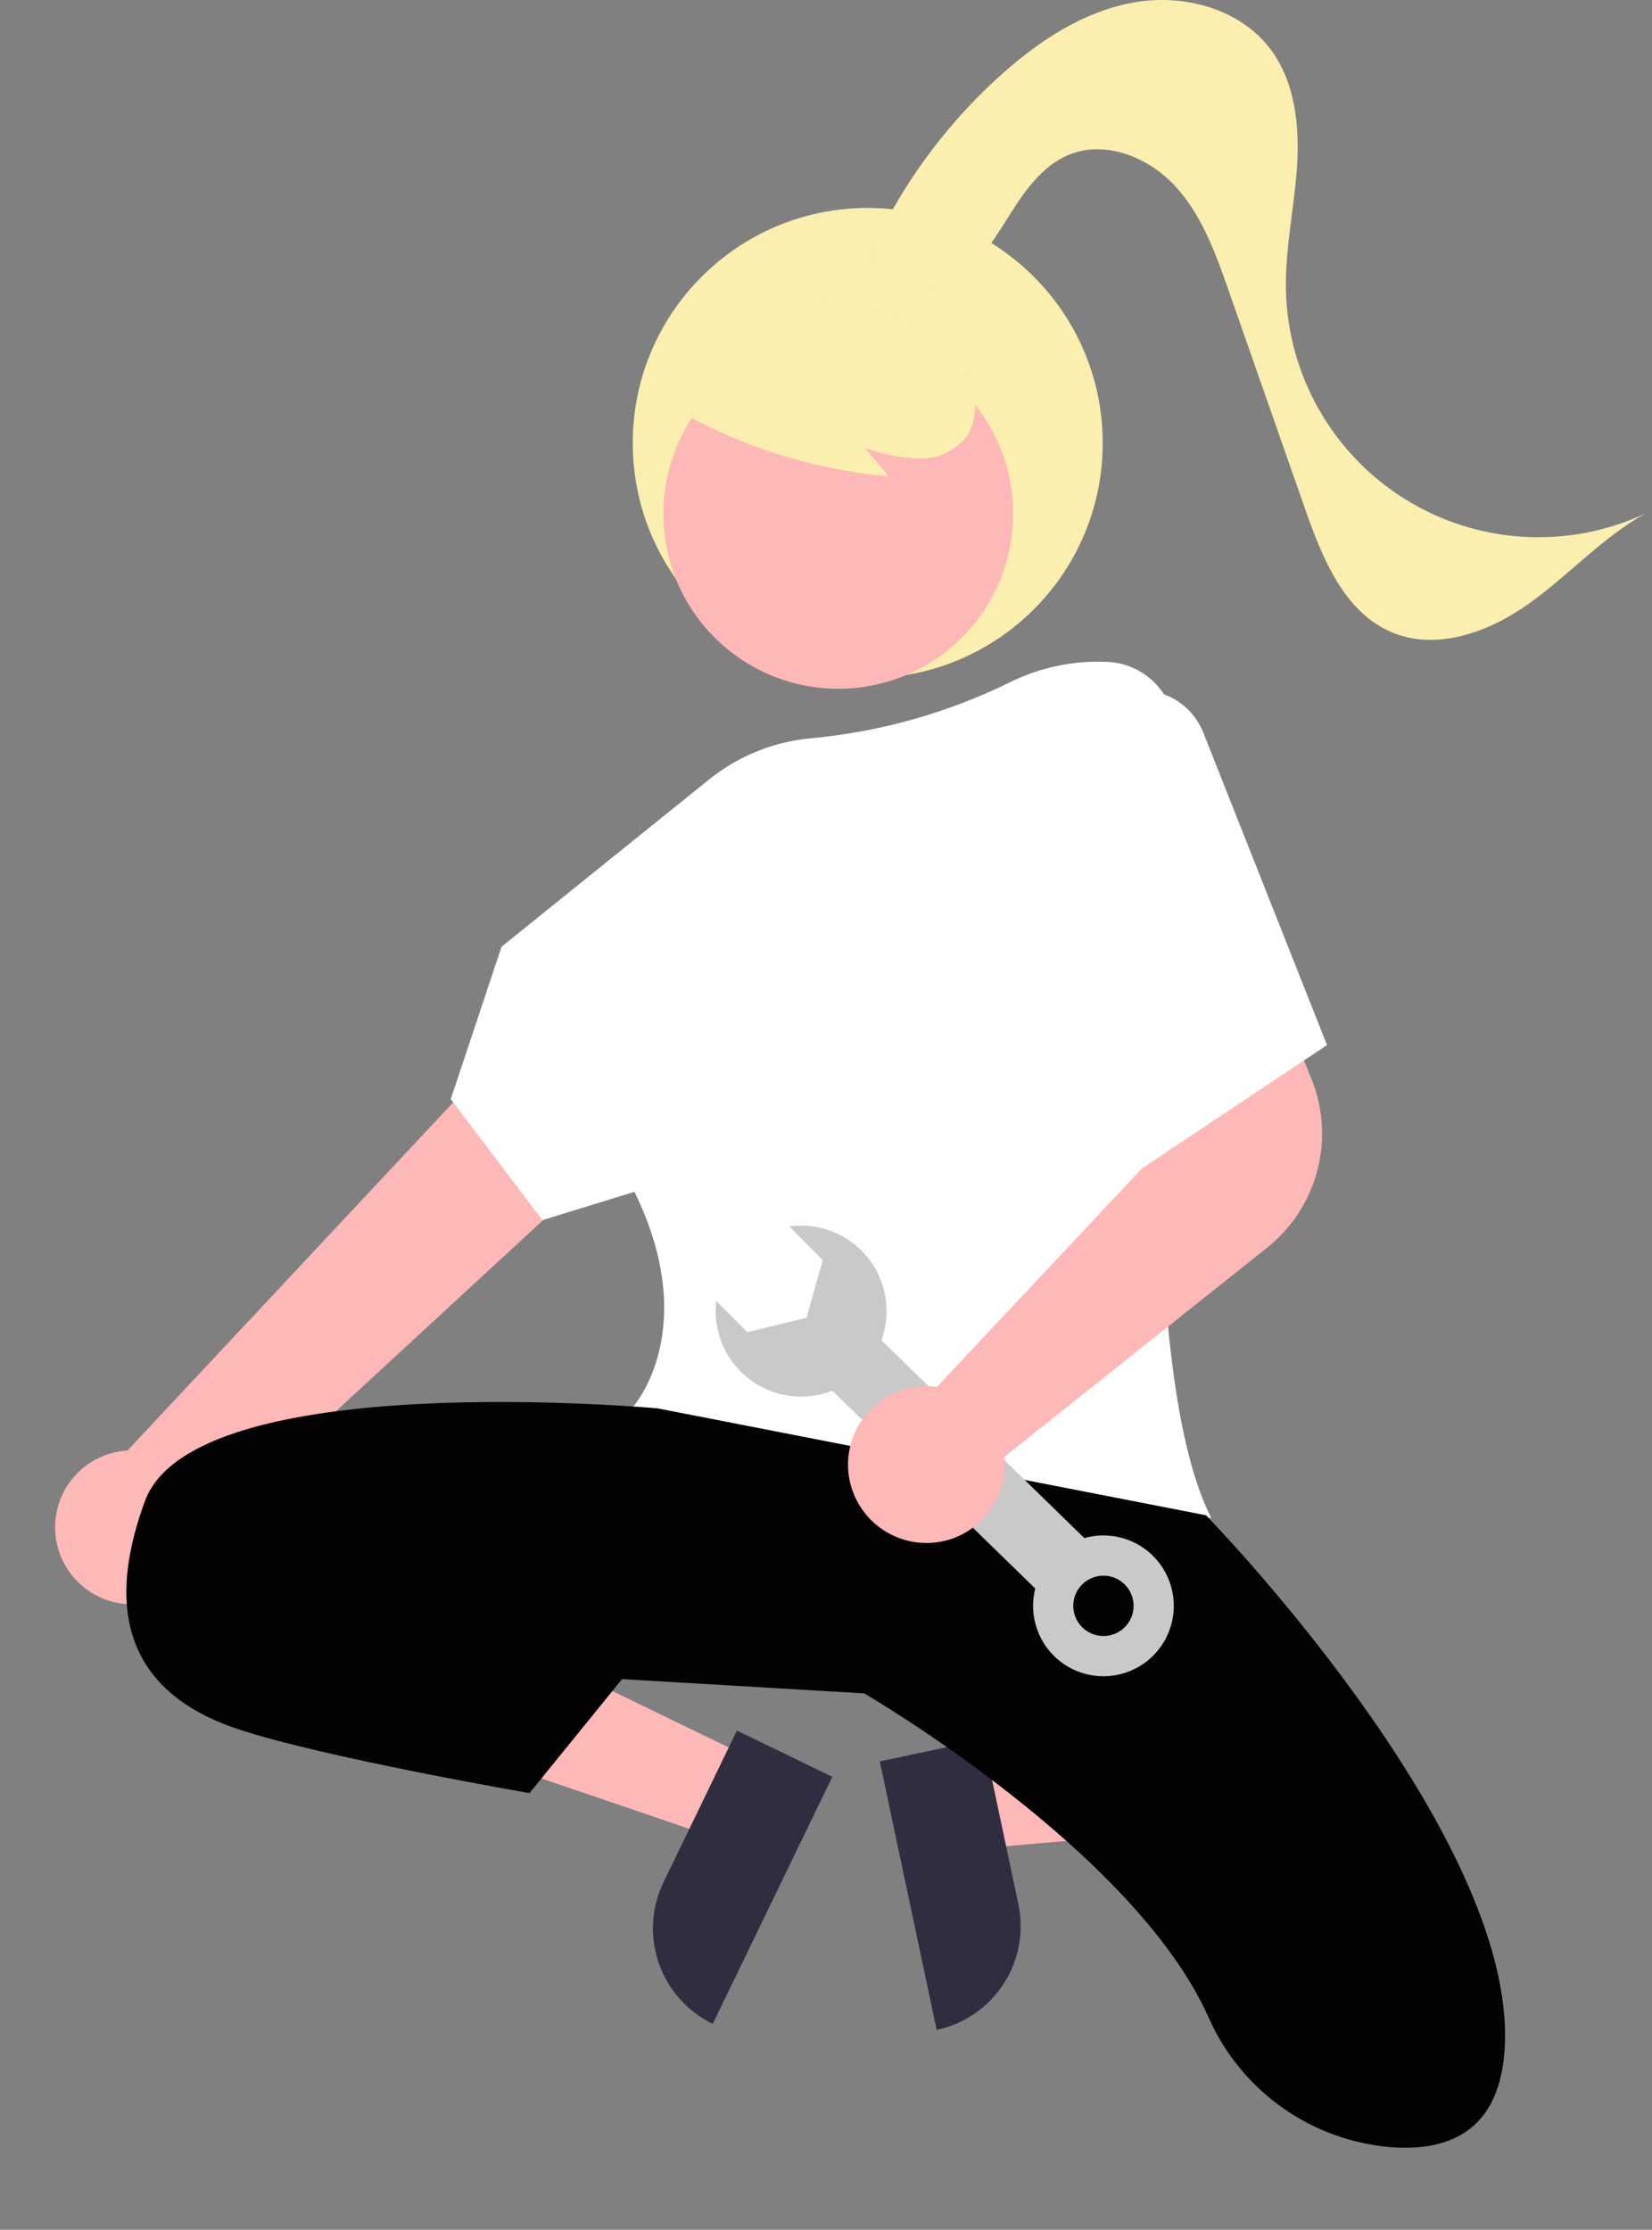 <svg width="106" height="143" viewBox="0 0 106 143" fill="none" xmlns="http://www.w3.org/2000/svg">
<rect x="0" y="0" width="106" height="143" fill="#808080" stroke="none"/>
<path d="M55.678 43.491C64.005 43.491 70.755 36.74 70.755 28.413C70.755 20.085 64.005 13.335 55.678 13.335C47.35 13.335 40.6 20.085 40.6 28.413C40.6 36.74 47.35 43.491 55.678 43.491Z" fill="#FAEFAE"/>
<path d="M61.788 113.057L62.949 118.537L84.639 116.666L82.925 108.578L61.788 113.057Z" fill="#FFB8B8"/>
<path d="M60.1 130.184L56.451 112.962L63.105 111.552L65.344 122.12C65.718 123.885 65.376 125.726 64.392 127.238C63.409 128.75 61.865 129.81 60.1 130.184L60.1 130.184Z" fill="#2F2E41"/>
<path d="M48.2 112.765L45.759 117.807L25.151 110.79L28.754 103.35L48.2 112.765Z" fill="#FFB8B8"/>
<path d="M42.575 120.71L47.283 110.987L53.405 113.951L45.733 129.797C44.929 129.407 44.21 128.864 43.616 128.196C43.022 127.529 42.566 126.751 42.272 125.908C41.979 125.064 41.855 124.171 41.907 123.279C41.959 122.387 42.186 121.514 42.575 120.71Z" fill="#2F2E41"/>
<path d="M7.599 102.808C8.304 102.939 9.03 102.914 9.725 102.735C10.42 102.555 11.067 102.226 11.62 101.769C12.174 101.313 12.621 100.74 12.929 100.092C13.238 99.445 13.4 98.737 13.406 98.019L47.388 66.689L38.949 60.153L8.182 93.024C6.976 93.095 5.837 93.605 4.983 94.459C4.128 95.313 3.616 96.451 3.545 97.657C3.473 98.863 3.846 100.053 4.593 101.003C5.34 101.952 6.41 102.594 7.599 102.808H7.599Z" fill="#FFB8B8"/>
<path d="M53.785 44.171C59.983 44.171 65.007 39.147 65.007 32.949C65.007 26.752 59.983 21.727 53.785 21.727C47.587 21.727 42.563 26.752 42.563 32.949C42.563 39.147 47.587 44.171 53.785 44.171Z" fill="#FFB8B8"/>
<path d="M63.856 98.915C55.984 98.915 46.504 97.257 40.655 90.473L40.523 90.32L40.659 90.17C40.703 90.121 45.006 85.204 40.71 76.435L34.803 78.252L28.922 70.49L32.18 60.717L45.511 49.978C47.422 48.448 49.747 47.527 52.187 47.333C56.602 46.906 60.904 45.681 64.882 43.718C66.702 42.833 68.707 42.395 70.73 42.439L70.992 42.446C71.608 42.464 72.213 42.606 72.772 42.864C73.331 43.122 73.831 43.492 74.243 43.949C74.655 44.406 74.969 44.943 75.168 45.525C75.366 46.108 75.444 46.725 75.397 47.339C74.493 59.049 72.897 87.338 77.586 97.078L77.708 97.33L77.437 97.398C72.98 98.401 68.425 98.91 63.856 98.915Z" fill="white"/>
<path d="M42.199 90.323C42.199 90.323 12.5 87.582 9.302 96.263C6.104 104.944 9.759 109.056 15.242 110.884C20.724 112.712 33.975 114.996 33.975 114.996L39.914 107.686L55.449 108.6C55.449 108.6 72.759 118.639 77.545 129.377C78.572 131.701 80.209 133.703 82.283 135.17C84.357 136.637 86.79 137.515 89.323 137.71C93.16 137.977 96.571 136.528 96.571 130.531C96.571 116.824 77.381 97.177 77.381 97.177L42.199 90.323Z" fill="#020202"/>
<path d="M19.583 103.802C19.583 103.802 27.35 101.517 39.687 107.457L19.583 103.802Z" fill="#020202"/>
<path d="M42.591 25.793C46.973 28.468 51.914 30.096 57.029 30.55L55.507 28.727C56.615 29.136 57.781 29.368 58.962 29.413C59.553 29.43 60.139 29.308 60.675 29.057C61.211 28.807 61.68 28.434 62.045 27.969C62.344 27.486 62.521 26.939 62.562 26.373C62.603 25.807 62.507 25.239 62.281 24.718C61.817 23.68 61.095 22.777 60.184 22.096C58.569 20.819 56.663 19.96 54.635 19.598C52.608 19.236 50.522 19.381 48.565 20.02C47.222 20.421 46.019 21.193 45.094 22.246C44.64 22.776 44.324 23.412 44.175 24.094C44.027 24.777 44.05 25.486 44.243 26.157" fill="#FAEFAE"/>
<path d="M55.597 16.823C57.591 12.193 60.575 8.057 64.34 4.705C66.758 2.557 69.582 0.711 72.769 0.153C75.955 -0.404 79.546 0.551 81.5 3.128C83.098 5.236 83.397 8.06 83.221 10.699C83.045 13.338 82.456 15.952 82.512 18.596C82.57 21.294 83.3 23.936 84.638 26.28C85.975 28.624 87.876 30.597 90.17 32.02C92.463 33.443 95.075 34.271 97.77 34.428C100.464 34.585 103.155 34.067 105.598 32.92C102.847 34.441 100.703 36.849 98.148 38.681C95.594 40.514 92.225 41.77 89.324 40.559C86.255 39.278 84.847 35.798 83.747 32.659L78.844 18.66C78.01 16.28 77.136 13.83 75.434 11.968C73.734 10.107 70.973 8.973 68.632 9.908C66.857 10.618 65.702 12.311 64.688 13.931C63.675 15.551 62.606 17.275 60.894 18.125C59.183 18.975 56.646 18.452 56.086 16.624" fill="#FAEFAE"/>
<path d="M55.284 84.714L52.133 87.948L67.378 102.804L70.529 99.57L55.284 84.714Z" fill="#C9C9C9"/>
<path d="M67.568 99.836C66.945 100.476 66.525 101.286 66.362 102.164C66.199 103.042 66.3 103.948 66.653 104.769C67.005 105.59 67.593 106.287 68.342 106.774C69.091 107.26 69.967 107.514 70.86 107.502C71.753 107.491 72.623 107.214 73.359 106.709C74.095 106.203 74.664 105.49 74.995 104.661C75.326 103.832 75.404 102.923 75.218 102.049C75.033 101.176 74.593 100.377 73.953 99.753C73.095 98.918 71.941 98.457 70.743 98.472C69.546 98.488 68.404 98.978 67.568 99.836ZM72.188 104.338C71.921 104.612 71.578 104.801 71.204 104.88C70.829 104.96 70.44 104.926 70.084 104.784C69.729 104.643 69.424 104.399 69.207 104.083C68.99 103.768 68.872 103.395 68.867 103.012C68.862 102.63 68.97 102.254 69.179 101.933C69.387 101.612 69.686 101.36 70.038 101.209C70.39 101.058 70.778 101.015 71.155 101.085C71.531 101.154 71.878 101.334 72.152 101.601C72.52 101.959 72.73 102.449 72.737 102.962C72.743 103.475 72.546 103.97 72.188 104.338Z" fill="#C9C9C9"/>
<path d="M50.648 78.654L52.791 80.809L51.749 84.508L47.951 85.435L45.96 83.432C45.824 84.568 46.047 85.719 46.597 86.722C47.148 87.725 47.999 88.531 49.031 89.026C50.062 89.522 51.223 89.682 52.351 89.484C53.478 89.286 54.515 88.74 55.316 87.924C56.118 87.107 56.644 86.059 56.82 84.929C56.996 83.798 56.815 82.64 56.3 81.618C55.785 80.596 54.963 79.76 53.95 79.229C52.936 78.697 51.782 78.496 50.648 78.654Z" fill="#C9C9C9"/>
<path d="M59.447 98.954C59.254 98.954 59.06 98.943 58.868 98.922C57.74 98.791 56.689 98.283 55.886 97.48C55.084 96.677 54.576 95.627 54.445 94.499C54.365 93.795 54.434 93.082 54.648 92.407C54.863 91.732 55.217 91.11 55.689 90.582C56.16 90.053 56.738 89.631 57.385 89.341C58.031 89.052 58.731 88.902 59.44 88.902C59.664 88.903 59.888 88.919 60.109 88.952L75.451 72.62L73.85 67.281L81.894 63.675L84.148 69.185C84.903 71.052 85.037 73.112 84.528 75.061C84.02 77.009 82.897 78.742 81.326 80.001L64.438 93.435C64.456 93.598 64.465 93.763 64.465 93.928C64.465 94.634 64.316 95.333 64.027 95.978C63.739 96.624 63.318 97.201 62.791 97.673C61.875 98.501 60.683 98.958 59.447 98.954Z" fill="#FFB8B8"/>
<path d="M71.441 44.633C71.973 44.396 72.547 44.27 73.129 44.261C73.711 44.252 74.289 44.361 74.828 44.581C75.367 44.801 75.856 45.128 76.266 45.541C76.675 45.955 76.996 46.447 77.211 46.989L85.148 67.021L72.812 75.245L71.441 44.633Z" fill="white"/>
</svg>
